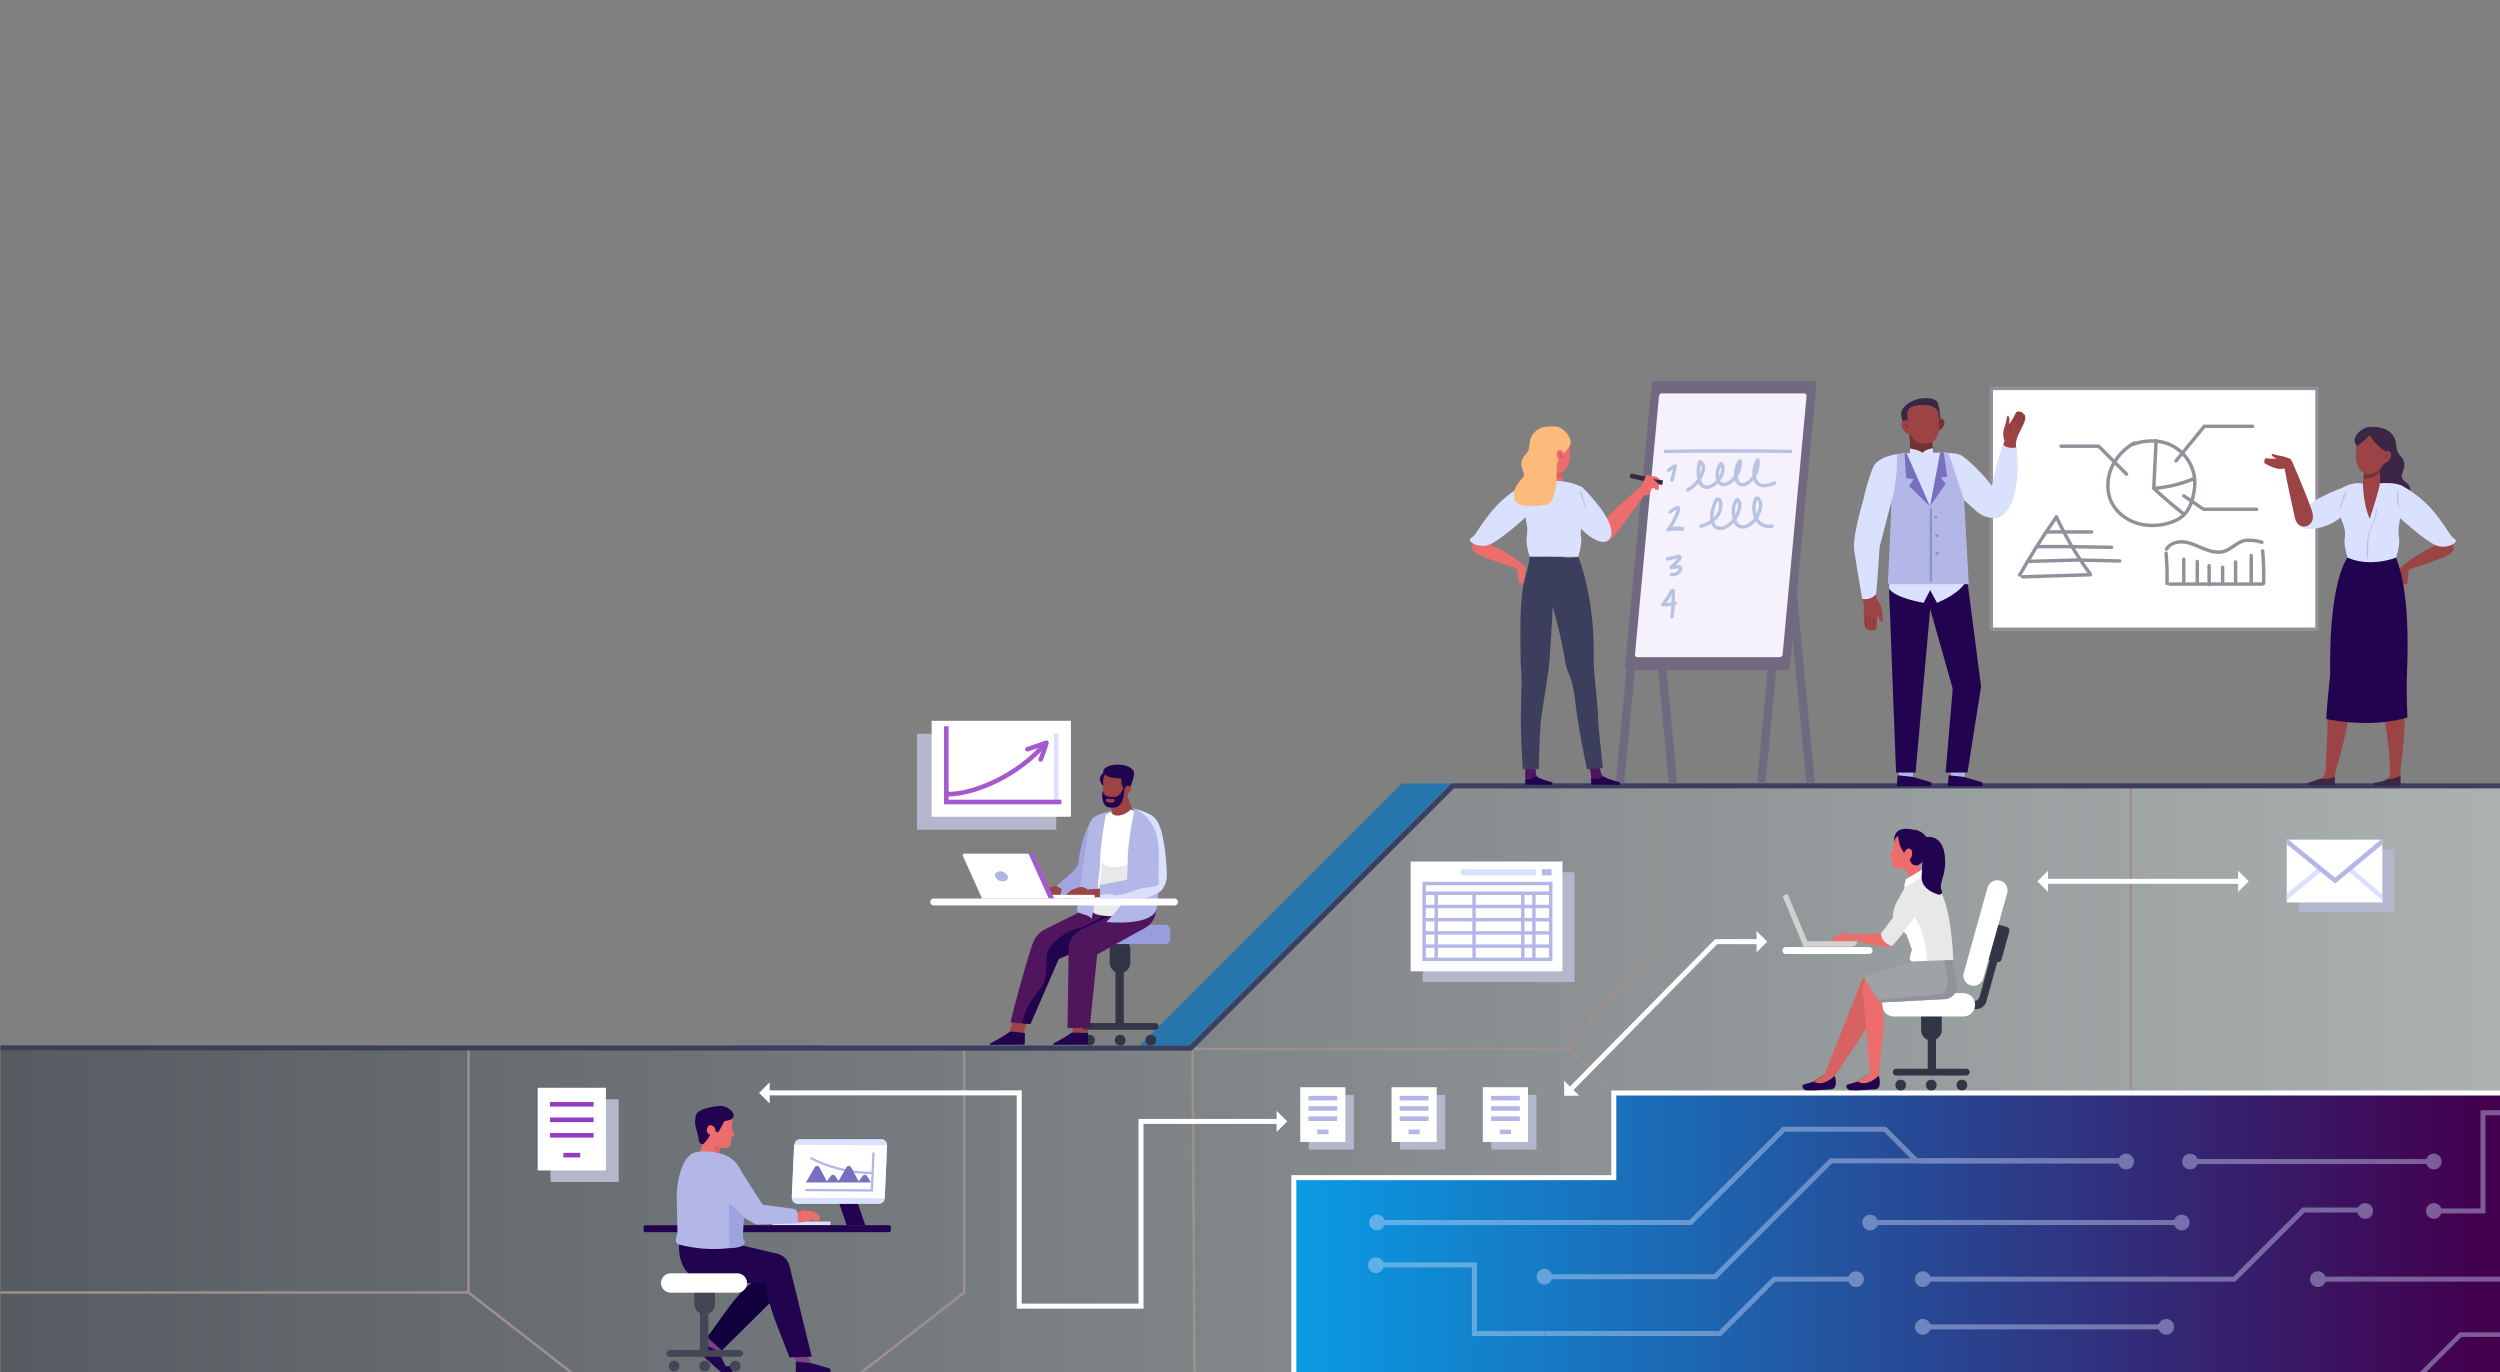 <svg xmlns="http://www.w3.org/2000/svg" xmlns:xlink="http://www.w3.org/1999/xlink" viewBox="0 0 1000 549"><rect x="0" y="0" width="1000" height="549" fill="#808080" stroke="none"/><defs><clipPath id="a"><rect x="0.2" y="-56.27" width="1000" height="611.21" fill="none"/></clipPath><linearGradient id="b" x1="1054.28" y1="473.78" x2="-241.5" y2="473.78" gradientUnits="userSpaceOnUse"><stop offset="0" stop-color="#b0b5b5"/><stop offset="1" stop-color="#42474e"/></linearGradient><linearGradient id="c" x1="432.78" y1="495.44" x2="991.76" y2="495.44" gradientUnits="userSpaceOnUse"><stop offset="0" stop-color="#00b6ff"/><stop offset="1" stop-color="#42004e"/></linearGradient><clipPath id="d"><rect x="914.7" y="335.86" width="38.24" height="25.11" transform="translate(1867.64 696.83) rotate(180)" fill="none"/></clipPath></defs><g style="isolation:isolate"><g clip-path="url(#a)"><polygon points="961.34 314.41 561.14 314.41 456.24 419.31 293.89 419.14 293.89 564.01 961.34 564.01 961.34 314.41" fill="#2776ab" stroke="#2776ab" stroke-miterlimit="10" stroke-width="2"/><polygon points="-97.27 419.1 476.24 419.1 581.14 314.37 1182.68 314.37 1182.68 633.19 -97.15 633.19 -97.27 419.1" fill="url(#b)"/><rect x="220.2" y="439.71" width="27.29" height="33.08" fill="#b3b7cb" style="mix-blend-mode:multiply"/><rect x="215.08" y="435.11" width="27.29" height="33.08" fill="#fff"/><line x1="225.34" y1="462.06" x2="232.1" y2="462.06" fill="none" stroke="#943dc3" stroke-miterlimit="10" stroke-width="1.84"/><line x1="220.01" y1="454.13" x2="237.44" y2="454.13" fill="none" stroke="#943dc3" stroke-miterlimit="10" stroke-width="1.84"/><line x1="220.01" y1="447.92" x2="237.44" y2="447.92" fill="none" stroke="#943dc3" stroke-miterlimit="10" stroke-width="1.84"/><line x1="220.01" y1="441.72" x2="237.44" y2="441.72" fill="none" stroke="#943dc3" stroke-miterlimit="10" stroke-width="1.84"/><g style="mix-blend-mode:multiply"><line x1="852.35" y1="436.04" x2="852.35" y2="315.12" fill="none" stroke="#9d918e" stroke-miterlimit="10"/><polyline points="645.52 436.37 626.51 419.16 662.74 379.6 662.74 314.76" fill="none" stroke="#9d918e" stroke-miterlimit="10"/><line x1="625.95" y1="419.57" x2="476.24" y2="419.57" fill="none" stroke="#9d918e" stroke-miterlimit="10"/><line x1="477.01" y1="420.21" x2="477.84" y2="551.31" fill="none" stroke="#9d918e" stroke-miterlimit="10"/><polyline points="334.95 556.44 385.66 517 385.66 418.43" fill="none" stroke="#9d918e" stroke-miterlimit="10"/><polyline points="238.1 556.44 187.4 517 187.4 418.43" fill="none" stroke="#9d918e" stroke-miterlimit="10"/><line x1="187.4" y1="517" x2="-2.69" y2="517" fill="none" stroke="#9d918e" stroke-miterlimit="10"/></g><polyline points="-97.21 419.1 476.24 419.27 581.14 314.37 1182.68 314.37" fill="none" stroke="#3b3e5d" stroke-miterlimit="10" stroke-width="2"/><polygon points="1182.68 437.21 1182.68 552.96 517.53 553.66 517.53 471.06 645.52 471.06 645.52 437.21 1182.68 437.21" fill="url(#c)"/><polyline points="517.53 553.66 517.53 471.06 645.52 471.06 645.52 437.21 1182.68 437.21" fill="none" stroke="#fff" stroke-miterlimit="10" stroke-width="2"/><g opacity="0.4" style="mix-blend-mode:overlay"><polyline points="1108.83 533.86 984.22 533.86 956.57 561.51 931.89 561.51" fill="none" stroke="#dae1ff" stroke-miterlimit="10" stroke-width="1.84"/></g><g opacity="0.4" style="mix-blend-mode:overlay"><polyline points="617.78 510.67 686.06 510.67 732.39 464.34 850.45 464.34" fill="none" stroke="#dae1ff" stroke-miterlimit="10" stroke-width="2"/><polyline points="850.45 464.34 766.62 464.34 753.97 451.69 713.51 451.69 676.21 488.99 550.55 488.99" fill="none" stroke="#dae1ff" stroke-miterlimit="10" stroke-width="2"/><line x1="748.07" y1="489.01" x2="872.68" y2="489.01" fill="none" stroke="#dae1ff" stroke-miterlimit="10" stroke-width="2"/><polyline points="769.13 511.66 893.74 511.66 921.39 484.01 946.07 484.01" fill="none" stroke="#dae1ff" stroke-miterlimit="10" stroke-width="2"/><polyline points="617.78 533.41 589.76 533.41 589.76 505.97 551.92 505.97" fill="none" stroke="#dae1ff" stroke-miterlimit="10" stroke-width="2"/><polyline points="742.4 511.66 709.72 511.66 687.97 533.41 617.78 533.41" fill="none" stroke="#dae1ff" stroke-miterlimit="10" stroke-width="2"/><line x1="768.05" y1="530.75" x2="865.22" y2="530.75" fill="none" stroke="#dae1ff" stroke-miterlimit="10" stroke-width="2"/><polyline points="973.52 484.38 993.19 484.38 993.19 445.11 1016.71 445.11" fill="none" stroke="#dae1ff" stroke-miterlimit="10" stroke-width="2"/><line x1="876.03" y1="464.62" x2="973.52" y2="464.62" fill="none" stroke="#dae1ff" stroke-miterlimit="10" stroke-width="2"/><circle cx="617.78" cy="510.67" r="3.15" fill="#dae1ff"/><circle cx="550.38" cy="506.07" r="3.15" fill="#dae1ff"/><circle cx="850.45" cy="464.62" r="3.15" fill="#dae1ff"/><circle cx="748.07" cy="489.01" r="3.15" fill="#dae1ff"/><circle cx="872.68" cy="489.01" r="3.15" fill="#dae1ff"/><circle cx="769.13" cy="511.66" r="3.15" fill="#dae1ff"/><circle cx="946.07" cy="484.38" r="3.15" fill="#dae1ff"/><circle cx="742.4" cy="511.66" r="3.15" fill="#dae1ff"/><circle cx="550.81" cy="488.99" r="3.15" fill="#dae1ff"/><circle cx="866.48" cy="530.75" r="3.15" fill="#dae1ff"/><circle cx="769.13" cy="530.75" r="3.15" fill="#dae1ff"/><circle cx="973.52" cy="464.62" r="3.15" fill="#dae1ff"/><circle cx="876.03" cy="464.62" r="3.15" fill="#dae1ff"/><line x1="927.16" y1="511.66" x2="1016.71" y2="511.66" fill="none" stroke="#dae1ff" stroke-miterlimit="10" stroke-width="2"/><circle cx="927.16" cy="511.66" r="3.15" fill="#dae1ff"/><circle cx="973.52" cy="484.38" r="3.15" fill="#dae1ff"/></g><path d="M772.56,416.18h0a4.13,4.13,0,0,0,4.12-4.12v-5.43a4.12,4.12,0,0,0-4.12-4.11h0a4.12,4.12,0,0,0-4.11,4.11v5.43A4.12,4.12,0,0,0,772.56,416.18Z" fill="#313545" fill-rule="evenodd"/><path d="M772.74,428.85h0a1.67,1.67,0,0,0,1.67-1.67V396.56a1.67,1.67,0,0,0-1.67-1.67h0a1.66,1.66,0,0,0-1.66,1.67v30.62A1.66,1.66,0,0,0,772.74,428.85Z" fill="#313545"/><circle cx="772.51" cy="434.03" r="2.14" fill="#313545"/><circle cx="760.27" cy="434.03" r="2.14" fill="#313545"/><circle cx="784.76" cy="434.03" r="2.14" fill="#313545"/><path d="M758.5,430.2h28a1.36,1.36,0,0,0,1.35-1.35h0a1.35,1.35,0,0,0-1.35-1.35h-28a1.34,1.34,0,0,0-1.35,1.35h0A1.35,1.35,0,0,0,758.5,430.2Z" fill="#313545"/><path d="M791.84,398.73l6.5-23.58h3.21l-7,25.39a4.21,4.21,0,0,1-4,3.08h-13.3v-3.2h12.44A2.3,2.3,0,0,0,791.84,398.73Z" fill="#313545"/><path d="M785.36,406.58H757.54a4.67,4.67,0,0,1-4.67-4.66h0a4.67,4.67,0,0,1,4.67-4.67h27.82a4.67,4.67,0,0,1,4.67,4.67h0A4.67,4.67,0,0,1,785.36,406.58Z" fill="#fff"/><path d="M796.71,370.16h4.05a1.51,1.51,0,0,1,1.51,1.51v11.55a1.51,1.51,0,0,1-1.51,1.51h-4.05a0,0,0,0,1,0,0V370.16a0,0,0,0,1,0,0Z" transform="translate(128.64 -198.41) rotate(15.37)" fill="#313545"/><path d="M802.87,357.28l-9.55,34.06a4.05,4.05,0,0,1-5,2.82h0a4.05,4.05,0,0,1-2.82-5L795,355.08a4.07,4.07,0,0,1,5-2.82h0A4.06,4.06,0,0,1,802.87,357.28Z" fill="#fff"/><path d="M733.9,430.32l-4.36.17,15.69-39.71,32.07-2.88-2.29,6c-26.42,1.32-25.62,4.95-25.62,4.95C750.06,408.46,743.74,415.63,733.9,430.32Z" fill="#d66262"/><path d="M751.49,430.57l-3.37-.06-2.62-29.62c-2-16.11,5.54-10,31.18-11.46l0,3.74c-26.16,1.33-24.38,6.62-24.38,6.62C754.77,409.53,752.9,413,751.49,430.57Z" fill="#ed6c6c"/><path d="M777.84,399.65,751.93,401l-6.7-10.32,29.41-9.08c3,0,6.23-1.49,6.23,2.27l1.85,9C782.72,396.6,780.79,399.65,777.84,399.65Z" fill="#a0a3a5"/><path d="M775.5,397.68c4.11-.24,4.43-5.59,2.12-13.58l-.91-2.71c2.19-.25,4.06-.41,4.06,2.44l1.86,9c.9,4.07-1.93,6.81-4.88,6.81L751.84,401l-.62-.95Z" fill="#909397"/><path d="M740.81,373.61l-3.19-.38a2.66,2.66,0,0,0-1.82.44l-3.71,2.5,1.52,1.08,4,.26a4.1,4.1,0,0,0,2.63-.84l1.33-1Z" fill="#ed6c6c"/><path d="M753.12,373.45c-4.87.05-7.46.34-12.35.28L739.62,376c9.81,1.6,13.22,3.56,17.21,2.15C759.82,371.48,758,378,753.12,373.45Z" fill="#ed6c6c"/><path d="M765.33,331.93s-8.83-2.65-7.54,5.68c1.13,7.39,5.39,10.77,5.39,10.77l3.74-15.4Z" fill="#220350"/><polygon points="770.76 353.16 765.82 355.39 761.35 345.7 766.19 343.27 770.76 353.16" fill="#ed6c6c"/><path d="M769.25,339.84c0-4.22-.18-5-3.62-6.36-3.55-1.08-1.41.67-5.33.78-2.31.07-2.73,2.11-2.87,4.76a3.65,3.65,0,0,1-1.6,2.52c-.34.58.59,1.23.84,1.56s-.09,3,.74,3.61c.67.48,4.68,1.11,4.68,1.11,4.54-1.34,4.83-9.84,4.83-9.84C767.43,336.61,769.26,341,769.25,339.84Z" fill="#ed6c6c"/><path d="M766.08,331.93s8,1.29,4.07,10.56a8.35,8.35,0,0,1-2,3,2.39,2.39,0,0,1-2.39.56,2,2,0,0,1-1.3-.91c-1.74-3.93-1.42-3-2.14-9.2l-2.68-1.79,3-2.19Z" fill="#220350"/><path d="M763.64,343s2.9-5.44,1.16-7.42l-5.55-2.36S758.74,339.59,763.64,343Z" fill="#220350"/><path d="M764,351.28l-4.63,8.35a14.1,14.1,0,0,0-2.19,8.76l5.43,5.36,2.2,6.15c-.63,2.25-1.71,4.41.21,4.63l16.31-.56c-1-20-4.29-31.67-12.27-34.63C768,348.92,766.28,350.09,764,351.28Z" fill="#e8e8e8"/><polygon points="762.35 351.69 769.34 347.53 771.07 349.46 761.5 355.09 762.35 351.69" fill="#fff"/><path d="M756.82,378.41c-2.55-.78-4.18-2.32-4.44-5L763.25,359c.79-1.3,2-3,3.46-3.31,1.9-.36,4.08.77,2.94,4.7C768.67,363.76,761.23,373.68,756.82,378.41Z" fill="#e8e8e8"/><path d="M729.54,430l-3.87,2.46c-.78.6-4.55,1.22-4.68,1.64h0a1.75,1.75,0,0,0,1.9,2l2.11.07,7.75-.45s2.61-.41,1.15-5.4Z" fill="#220350" fill-rule="evenodd"/><path d="M747.13,430l-3.87,2.46c-.78.6-4.55,1.22-4.68,1.64h0a1.75,1.75,0,0,0,1.9,2l2.11.07,7.75-.45s2.61-.41,1.14-5.4Z" fill="#220350" fill-rule="evenodd"/><path d="M714.36,381.61h33.27a1.4,1.4,0,0,0,1.4-1.4h0a1.4,1.4,0,0,0-1.4-1.39H714.36a1.39,1.39,0,0,0-1.39,1.39h0A1.4,1.4,0,0,0,714.36,381.61Z" fill="#fff" fill-rule="evenodd"/><path d="M761.57,341.62c-.27,1.32.24,2.47,1.14,2.58s1.85-.87,2.11-2.19-.25-2.48-1.15-2.59S761.83,340.3,761.57,341.62Z" fill="#ed6c6c"/><path d="M768.94,335.1s7.78-2.74,8.94,7c1,8-2.67,11-1.17,14.24a1.09,1.09,0,0,1-1.34,1.48c-3-.92-7-3-6.72-7.37.46-6.93.33-11.75-.08-11.89S768.94,335.1,768.94,335.1Z" fill="#220350"/><path d="M765.85,367c4.81,6.41,4.91,17.31,4.91,17.31l-5.72.2c-1.92-.22-.84-2.38-.21-4.63l-.93-2.6-1.27-3.55-1.13-1.12Z" fill="#fff"/><path d="M740.6,378.67H721.73v-2.2H742.8A2.2,2.2,0,0,1,740.6,378.67Z" fill="#d1d1d1"/><rect x="707.13" y="367.15" width="22.38" height="2.2" rx="0.5" transform="translate(783.21 -436.35) rotate(67.47)" fill="#d1d1d1"/><path d="M751.48,430.32s-4.64,4.64-8.43,2.3l5.34-3.45Z" fill="#ed6c6c" fill-rule="evenodd"/><path d="M733.93,430.32s-4.65,4.64-8.44,2.3l5.34-3.45Z" fill="#d66262" fill-rule="evenodd"/><polygon points="346.12 490.09 338.68 490.09 333.59 475.16 341.02 475.16 346.12 490.09" fill="#220350" fill-rule="evenodd"/><polygon points="281.49 538.22 287.08 540.89 290.88 536.55 285.29 533.88 281.49 538.22" fill="#7e4183" fill-rule="evenodd"/><path d="M290.26,546.46H293V549H288.6l-9.4-8.35,2.33-3,5.83,2.92Z" fill="#220350" fill-rule="evenodd"/><path d="M312.19,517l-23.45,23.18-5.93-5.33c5.11-6.22,13.19-20.39,20.63-23.23Z" fill="#11003d" fill-rule="evenodd"/><path d="M271.69,496.61s-1.79,14,9.91,15.6,34.49,1,34.49,1,2-10-5.24-11.74c-9.09-2.17-13.82-3.25-13.82-3.25Z" fill="#220350" fill-rule="evenodd"/><path d="M279.45,462.35l2.82-8.84,6.21,2.34-1.19,8.43c-1.85-2.1-4.67-2.36-7.84-1.93Z" fill="#ed6c6c" fill-rule="evenodd"/><path d="M284.91,456.29a9,9,0,0,0,2.76,5.35l.25-1.77.36-2.59A5.48,5.48,0,0,1,284.91,456.29Z" fill="#d66262" fill-rule="evenodd"/><path d="M281,449.13c.84-4.14,1.14-4.85,4.78-5.55,3.69-.37,1.25.93,5.08,1.8,2.25.5,2.27,2.59,1.89,5.21a3.68,3.68,0,0,0,1.1,2.79c.22.63-.83,1.09-1.13,1.36s-.08,3.41-1,3.93c-2.39,1.43-6.3-.23-6.3-.23-4.21-2.19-1.82-10.7-1.82-10.7C283.42,446.31,280.79,450.23,281,449.13Z" fill="#ed6c6c"/><path d="M285.73,451s-2.16,4.4-4.07,6.29c-1,1-2.15-.21-2.24-1.67-.16-2.9-2.23-5.49-1-9.64.62-2.14,5.56-3.27,9.31-3.59,4.35-.37,9.28,5.4,2.08,6l-2.23,4.08a.77.77,0,0,1-1.41-.15Z" fill="#220350" fill-rule="evenodd"/><path d="M283.83,450.09a2.14,2.14,0,0,1,1.22,4,2.14,2.14,0,0,1-1.22-4Z" fill="#ed6c6c" fill-rule="evenodd"/><rect x="308.94" y="488.61" width="23.25" height="1.48" transform="translate(641.14 978.7) rotate(-180)" fill="#dae1ff"/><rect x="257.43" y="490.09" width="98.9" height="2.79" rx="0.66" fill="#220350"/><path d="M297.82,476.85,297,498.21s-11,3.46-25.8-.51c-1-.74-1.17-2.07-.22-4.16l-.26-14.15a34,34,0,0,1,1.18-9.69c1.08-3.93,3.05-8.22,6.55-8.84s5.58-.35,9.64.55a11.81,11.81,0,0,1,9.12,10.09Z" fill="#b3b7e7" fill-rule="evenodd"/><path d="M318.84,485.47s2-1.86,3.5-1.34c.73.24,1.85.09,3,.49a9.51,9.51,0,0,1,2.66,1.95,1.88,1.88,0,0,1-1.11,2.05c-.48.18-2.18-.92-2.18-.92a11.75,11.75,0,0,1-5.57,1.3l-3.53-.16-1.63-2Z" fill="#ed6c6c" fill-rule="evenodd"/><path d="M295.51,467l9.56,14.92,12.12,1.58a2.18,2.18,0,0,1,1.9,2.16v3.68l-16.58.51-10.85-6.22Z" fill="#b3b7e7" fill-rule="evenodd"/><polygon points="319.13 546.29 324.77 546.43 318.71 531.28 313.53 532.79 319.13 546.29" fill="#7e4183" fill-rule="evenodd"/><polygon points="324.6 545.27 318.32 544.64 318.32 549 332.19 549 332.19 547.49 324.6 545.27" fill="#220350" fill-rule="evenodd"/><path d="M316.14,507.83l8.56,34.82-8.89.29c-4.19-11.1-8.68-20.41-9.53-29.6Z" fill="#220350" fill-rule="evenodd"/><path d="M281.84,525.75h0a4.12,4.12,0,0,1-4.11-4.11V516.2a4.12,4.12,0,0,1,4.11-4.11h0A4.12,4.12,0,0,1,286,516.2v5.44A4.12,4.12,0,0,1,281.84,525.75Z" fill="#434655" fill-rule="evenodd"/><path d="M283.32,510.44v30.62a1.66,1.66,0,0,1-1.66,1.67h0a1.67,1.67,0,0,1-1.67-1.67V510.44Z" fill="#434655"/><circle cx="281.89" cy="546.43" r="2.14" fill="#434655"/><circle cx="294.14" cy="546.43" r="2.14" fill="#434655"/><circle cx="269.64" cy="546.43" r="2.14" fill="#434655"/><path d="M295.91,542.73h-28a1.35,1.35,0,0,1-1.34-1.35h0a1.34,1.34,0,0,1,1.34-1.35h28a1.34,1.34,0,0,1,1.34,1.35h0A1.35,1.35,0,0,1,295.91,542.73Z" fill="#434655"/><path d="M294.94,517.06H268.27a3.86,3.86,0,0,1-3.87-3.86h0a3.86,3.86,0,0,1,3.87-3.86h26.67a3.86,3.86,0,0,1,3.86,3.86h0A3.86,3.86,0,0,1,294.94,517.06Z" fill="#fff" fill-rule="evenodd"/><path d="M297.46,486.53l-5.8-5.41v18.12s3.42.11,5.37-1c1-.76,1.29-1.6.11-3Z" fill="#9da2e0" fill-rule="evenodd"/><path d="M351.48,481.58H319.09a2.38,2.38,0,0,1-2.38-2.49l1-21.17a2.37,2.37,0,0,1,2.37-2.27h32.39a2.38,2.38,0,0,1,2.38,2.48l-.95,21.17A2.38,2.38,0,0,1,351.48,481.58Z" fill="#dae1ff" fill-rule="evenodd"/><polygon points="317.66 457.92 316.71 479.09 353.86 479.3 354.8 458.13 317.66 457.92" fill="#fff" fill-rule="evenodd"/><polyline points="322.1 476.02 348.74 476.17 349.41 460.99" fill="none" stroke="#b3b7e7" stroke-miterlimit="10" stroke-width="0.92" fill-rule="evenodd"/><path d="M349.08,469.17a53.51,53.51,0,0,1-24.88-6" fill="none" stroke="#b3b7e7" stroke-miterlimit="10" stroke-width="0.92" fill-rule="evenodd"/><path d="M335.06,473l3.53-6.1a1.07,1.07,0,0,1,1.86,0l3,5.63,1.61-2.18a1.06,1.06,0,0,1,1.75.07l1.62,2.56Z" fill="#796fbf" fill-rule="evenodd"/><path d="M322.35,473l3.53-6.1a1.07,1.07,0,0,1,1.86,0l3,5.63,1.62-2.18a1.06,1.06,0,0,1,1.75.07l1.62,2.56Z" fill="#796fbf" fill-rule="evenodd"/><rect x="569.1" y="348.9" width="60.74" height="43.92" transform="translate(1198.93 741.72) rotate(180)" fill="#b3b7cb" style="mix-blend-mode:multiply"/><rect x="564.26" y="344.6" width="60.74" height="43.92" transform="translate(1189.25 733.13) rotate(180)" fill="#fff"/><rect x="569.66" y="353.41" width="50.64" height="30.33" fill="none" stroke="#b3b7e7" stroke-miterlimit="10" stroke-width="1.38"/><line x1="569.66" y1="357.3" x2="620.31" y2="357.3" fill="none" stroke="#b3b7e7" stroke-miterlimit="10" stroke-width="1.38"/><line x1="569.66" y1="362.59" x2="620.31" y2="362.59" fill="none" stroke="#b3b7e7" stroke-miterlimit="10" stroke-width="1.38"/><line x1="569.66" y1="367.87" x2="620.31" y2="367.87" fill="none" stroke="#b3b7e7" stroke-miterlimit="10" stroke-width="1.38"/><line x1="569.66" y1="373.16" x2="620.31" y2="373.16" fill="none" stroke="#b3b7e7" stroke-miterlimit="10" stroke-width="1.38"/><line x1="569.66" y1="378.45" x2="620.31" y2="378.45" fill="none" stroke="#b3b7e7" stroke-miterlimit="10" stroke-width="1.38"/><line x1="613.56" y1="357.3" x2="613.56" y2="383.74" fill="none" stroke="#b3b7e7" stroke-miterlimit="10" stroke-width="1.38"/><line x1="609.12" y1="357.3" x2="609.12" y2="383.74" fill="none" stroke="#b3b7e7" stroke-miterlimit="10" stroke-width="1.38"/><line x1="589.62" y1="357.3" x2="589.62" y2="383.74" fill="none" stroke="#b3b7e7" stroke-miterlimit="10" stroke-width="1.38"/><line x1="574.49" y1="357.3" x2="574.49" y2="383.74" fill="none" stroke="#b3b7e7" stroke-miterlimit="10" stroke-width="1.38"/><rect x="616.79" y="347.69" width="3.84" height="2.45" transform="translate(1237.42 697.83) rotate(180)" fill="#b3b7e7"/><rect x="584.32" y="347.69" width="30.06" height="2.45" transform="translate(1198.71 697.83) rotate(180)" fill="#dae1ff"/><rect x="596.52" y="437.94" width="18.06" height="21.89" fill="#b3b7cb" style="mix-blend-mode:multiply"/><rect x="593.13" y="434.89" width="18.06" height="21.89" fill="#fff"/><line x1="599.93" y1="452.74" x2="604.4" y2="452.74" fill="none" stroke="#b3b7e7" stroke-miterlimit="10" stroke-width="1.84"/><line x1="596.39" y1="447.48" x2="607.93" y2="447.48" fill="none" stroke="#b3b7e7" stroke-miterlimit="10" stroke-width="1.84"/><line x1="596.39" y1="443.38" x2="607.93" y2="443.38" fill="none" stroke="#b3b7e7" stroke-miterlimit="10" stroke-width="1.84"/><line x1="596.39" y1="439.27" x2="607.93" y2="439.27" fill="none" stroke="#b3b7e7" stroke-miterlimit="10" stroke-width="1.84"/><rect x="560.01" y="437.94" width="18.06" height="21.89" fill="#b3b7cb" style="mix-blend-mode:multiply"/><rect x="556.62" y="434.89" width="18.06" height="21.89" fill="#fff"/><line x1="563.41" y1="452.74" x2="567.88" y2="452.74" fill="none" stroke="#b3b7e7" stroke-miterlimit="10" stroke-width="1.84"/><line x1="559.88" y1="447.48" x2="571.42" y2="447.48" fill="none" stroke="#b3b7e7" stroke-miterlimit="10" stroke-width="1.84"/><line x1="559.88" y1="443.38" x2="571.42" y2="443.38" fill="none" stroke="#b3b7e7" stroke-miterlimit="10" stroke-width="1.84"/><line x1="559.88" y1="439.27" x2="571.42" y2="439.27" fill="none" stroke="#b3b7e7" stroke-miterlimit="10" stroke-width="1.84"/><rect x="523.49" y="437.94" width="18.06" height="21.89" fill="#b3b7cb" style="mix-blend-mode:multiply"/><rect x="520.1" y="434.89" width="18.06" height="21.89" fill="#fff"/><line x1="526.9" y1="452.74" x2="531.37" y2="452.74" fill="none" stroke="#b3b7e7" stroke-miterlimit="10" stroke-width="1.84"/><line x1="523.36" y1="447.48" x2="534.9" y2="447.48" fill="none" stroke="#b3b7e7" stroke-miterlimit="10" stroke-width="1.84"/><line x1="523.36" y1="443.38" x2="534.9" y2="443.38" fill="none" stroke="#b3b7e7" stroke-miterlimit="10" stroke-width="1.84"/><line x1="523.36" y1="439.27" x2="534.9" y2="439.27" fill="none" stroke="#b3b7e7" stroke-miterlimit="10" stroke-width="1.84"/><rect x="919.59" y="339.7" width="38.24" height="25.11" transform="translate(1877.42 704.5) rotate(180)" fill="#b3b7cb" style="mix-blend-mode:multiply"/><rect x="914.7" y="335.86" width="38.24" height="25.11" transform="translate(1867.64 696.83) rotate(180)" fill="#fff"/><g clip-path="url(#d)"><polyline points="939.65 347.58 958.89 364.15 908.14 364.15 928.25 347.6" fill="none" stroke="#dae1ff" stroke-miterlimit="10" stroke-width="1.84"/><polygon points="934.04 352.25 956.42 333.65 911.22 333.65 934.04 352.25" fill="none" stroke="#b3b7e7" stroke-miterlimit="10" stroke-width="1.84"/></g><polyline points="628.27 435.71 686.46 376.66 703.2 376.66" fill="none" stroke="#fff" stroke-miterlimit="10" stroke-width="2"/><polygon points="625.64 432.32 631.7 438.29 625.69 438.33 625.64 432.32" fill="#fff"/><polygon points="702.63 372.41 702.63 380.91 706.88 376.66 702.63 372.41" fill="#fff"/><polyline points="307.3 437.15 407.69 437.15 407.69 522.45 456.41 522.45 456.41 448.57 511.21 448.57" fill="none" stroke="#fff" stroke-miterlimit="10" stroke-width="2"/><polygon points="307.87 432.9 307.87 441.4 303.62 437.15 307.87 432.9" fill="#fff"/><polygon points="510.64 444.32 510.64 452.82 514.9 448.57 510.64 444.32" fill="#fff"/><line x1="818.64" y1="352.53" x2="895.8" y2="352.53" fill="none" stroke="#fff" stroke-miterlimit="10" stroke-width="2"/><polygon points="819.21 348.28 819.21 356.78 814.96 352.53 819.21 348.28" fill="#fff"/><polygon points="895.23 348.28 895.23 356.78 899.48 352.53 895.23 348.28" fill="#fff"/><rect x="796.5" y="155.37" width="130.31" height="96.33" fill="#fff" stroke="#958f9b" stroke-linecap="round" stroke-linejoin="round" stroke-width="1.38"/><path d="M847.87,224.39,831.26,224l-20.19.56" fill="none" stroke="#958f9b" stroke-linecap="round" stroke-linejoin="round" stroke-width="1.38"/><path d="M844.65,218.93l-17-.28H815.15" fill="none" stroke="#958f9b" stroke-linecap="round" stroke-linejoin="round" stroke-width="1.38"/><path d="M836.66,212.78H818.79" fill="none" stroke="#958f9b" stroke-linecap="round" stroke-linejoin="round" stroke-width="1.38"/><path d="M866.62,219.61c1.41-2.36,4.54-3.17,7.26-2.79s5.21,1.7,7.76,2.73,5.4,1.78,8,1,4.73-3.17,7.4-4.13c1.79-.64,6-.2,7.73.5" fill="none" stroke="#958f9b" stroke-linecap="round" stroke-linejoin="round" stroke-width="1.38"/><polyline points="873.51 198.34 881.39 203.69 902.64 203.69" fill="none" stroke="#958f9b" stroke-linecap="round" stroke-linejoin="round" stroke-width="1.38"/><polyline points="870.39 184.35 881.72 170.52 901.03 170.52" fill="none" stroke="#958f9b" stroke-linecap="round" stroke-linejoin="round" stroke-width="1.38"/><polyline points="850.63 189.66 839.44 178.47 824.41 178.47" fill="none" stroke="#958f9b" stroke-linecap="round" stroke-linejoin="round" stroke-width="1.38"/><path d="M807.87,230q6.6-11.61,14.26-22.59" fill="none" stroke="#958f9b" stroke-linecap="round" stroke-linejoin="round" stroke-width="1.38"/><path d="M822.55,206.71a130.92,130.92,0,0,0,13.57,22.92" fill="none" stroke="#958f9b" stroke-linecap="round" stroke-linejoin="round" stroke-width="1.38"/><path d="M809,230.72l27.17-.82" fill="none" stroke="#958f9b" stroke-linecap="round" stroke-linejoin="round" stroke-width="1.38"/><path d="M853.72,177.18a21.81,21.81,0,0,0-8.59,8.85,17.63,17.63,0,0,0-1.31,12.85c1.87,6,7.35,9.75,12.87,10.87a22.16,22.16,0,0,0,12.54-1.14,12.26,12.26,0,0,0,4.8-3.13,15.4,15.4,0,0,0,3-6.22,22.41,22.41,0,0,0,.84-7.56,17,17,0,0,0-9.34-13.59c-4.88-2.36-10.53-2.13-15.6-.31" fill="none" stroke="#958f9b" stroke-linecap="round" stroke-linejoin="round" stroke-width="1.38"/><path d="M862.45,176.26l-.94,18.9" fill="none" stroke="#958f9b" stroke-linecap="round" stroke-linejoin="round" stroke-width="1.38"/><path d="M861.54,195.36a52.35,52.35,0,0,0,15.5-3.69" fill="none" stroke="#958f9b" stroke-linecap="round" stroke-linejoin="round" stroke-width="1.38"/><path d="M861.85,195.68q5.55,5.13,11.45,9.76" fill="none" stroke="#958f9b" stroke-linecap="round" stroke-linejoin="round" stroke-width="1.38"/><path d="M866.45,221.27c.36,7.19.48,4.94.35,12.13" fill="none" stroke="#958f9b" stroke-linecap="round" stroke-linejoin="round" stroke-width="1.38"/><path d="M905.07,220.37a113.41,113.41,0,0,1,.36,13" fill="none" stroke="#958f9b" stroke-linecap="round" stroke-linejoin="round" stroke-width="1.38"/><path d="M867.9,233.62h37" fill="none" stroke="#958f9b" stroke-linecap="round" stroke-linejoin="round" stroke-width="1.38"/><path d="M873.51,223.69v9.07" fill="none" stroke="#958f9b" stroke-linecap="round" stroke-linejoin="round" stroke-width="1.38"/><path d="M878.91,224.56v9.06" fill="none" stroke="#958f9b" stroke-linecap="round" stroke-linejoin="round" stroke-width="1.38"/><path d="M883.65,226.28v7.55" fill="none" stroke="#958f9b" stroke-linecap="round" stroke-linejoin="round" stroke-width="1.38"/><path d="M889.05,226.93v6.69" fill="none" stroke="#958f9b" stroke-linecap="round" stroke-linejoin="round" stroke-width="1.38"/><path d="M894.23,224.77v8.63" fill="none" stroke="#958f9b" stroke-linecap="round" stroke-linejoin="round" stroke-width="1.38"/><path d="M900.49,222.18V233.4" fill="none" stroke="#958f9b" stroke-linecap="round" stroke-linejoin="round" stroke-width="1.38"/><path d="M801.35,205.48a4.33,4.33,0,0,1-4.76,1.2c-2.35-.85-6.37-3.05-12.66-8.59-.19-.17-.39-.33-.58-.51,0,0-4.06-8,.31-14.41a.64.64,0,0,1,.93-.15c.38.31,1,.81,1.84,1.58,2,1.78,5.37,5,10.51,10.62,0,0,2.95-12.05,4.4-17.3.16-.62.31-1.15.44-1.54l4.58,1.06s0,.58.09,1.58C806.68,184,806.9,199.14,801.35,205.48Z" fill="#9c4345"/><path d="M801.78,176.38s2.7,2.37,4.58,1.06a11.28,11.28,0,0,1,1-3.56c.85-1.76,2.86-5.32,2.78-6.75a2.76,2.76,0,0,0-.21-.76,2.48,2.48,0,0,0-.31-.57,2.4,2.4,0,0,0-.67-.68,4,4,0,0,0-.41-.23,3.34,3.34,0,0,0-.79-.23,3.79,3.79,0,0,0-.49,0h-.18a.87.87,0,0,0-.79.51,23.11,23.11,0,0,1-2.7,4.52s.49-2.66-.16-3.19l-.58-.08a24.62,24.62,0,0,1-1.15,4.71A8,8,0,0,0,801.78,176.38Z" fill="#9c4345"/><path d="M804.9,169.33s0,.06,0,0a11.79,11.79,0,0,0,2.84-4.7,3.79,3.79,0,0,0-.49,0A17.23,17.23,0,0,1,804.9,169.33Z" fill="#753233"/><path d="M806,170s0,.05,0,0a11.7,11.7,0,0,0,2.9-4.92,4,4,0,0,0-.41-.23A18.25,18.25,0,0,1,806,170Z" fill="#753233"/><path d="M807.17,170.74s0,0,.05,0a12,12,0,0,0,2.74-4.41,2.48,2.48,0,0,0-.31-.57A17.76,17.76,0,0,1,807.17,170.74Z" fill="#753233"/><path d="M803.74,170.05c.74.51.76,2.08.49,2.84,0,.1-.21.11-.21,0a8.11,8.11,0,0,0,0-1.48,6.78,6.78,0,0,1-.3-1.3S803.71,170,803.74,170.05Z" fill="#753233"/><path d="M776.06,169.08s.18-8-1.89-9.05c-4.92-2.54-14.87,1.25-13.61,6.64s1.71,3.87,1.71,3.87S775.66,169.78,776.06,169.08Z" fill="#3b2645"/><path d="M774.93,168a1.53,1.53,0,0,1,2.47,0c1.24,1.48-.86,4.32-2.47,4.44A36.11,36.11,0,0,1,774.93,168Z" fill="#753233"/><path d="M782.58,214.33s-12.29,3.07-23.46,0c0,0-2-10.85-2.46-14-.95-5.93-3.91-13.23-4.71-15.13a.6.6,0,0,1,.24-.75,24.13,24.13,0,0,1,8.52-2.88,24.61,24.61,0,0,1,3.32-.28s0-.77,0-1.88c0-.75-.06-1.65-.11-2.56a31,31,0,0,0-.39-3.71,11.52,11.52,0,0,0,9.27,2.26l.36,4v.08l.15,1.63s2,0,4.32.18,5.23.6,6.54,1.44C789.32,186,782.58,214.33,782.58,214.33Z" fill="#753233"/><path d="M774.65,163.74c.82.86.89,2.77,1,4.88.21,6.41-1.71,8.41-5,8.76s-6.7-.91-7.4-6.84c-.35-3-.73-5.72.35-7C765.19,161.63,772.14,161.13,774.65,163.74Z" fill="#9c4345"/><path d="M763.68,169.68s-1-2.65-2.58-1.25.61,5.41,3,5.12C764.12,173.55,764.45,170.59,763.68,169.68Z" fill="#9c4345"/><path d="M745.44,240s.14,1.57.1,3.53-.15,6.26.53,7.52a2.53,2.53,0,0,0,.53.45.78.78,0,0,0,.15.1,3.47,3.47,0,0,0,1.27.49l.12,0a3.91,3.91,0,0,0,1.27,0l.11,0a4.82,4.82,0,0,0,1.14-.39s0-4.38.55-5.76c0,0,.67,2.62,1.49,2.82l.56-.17s-.41-2.9-.47-4.2a8.12,8.12,0,0,0-2.74-5.32S746.6,238,745.44,240Z" fill="#9c4345"/><path d="M757,195.94c-.4,1.29-.93,3-1.5,4.89-1.85,6.14-4.19,14.31-4.59,16.82s-.38,15-.34,19.95c0,1.29,0,2.09,0,2.09-1.49,2.89-5,1.95-5,1.95s-.22-1-.54-2.71c-.92-4.82-2.66-15-2.34-21.37.16-3.19,2.69-14.62,5.07-23,1.23-4.34,2.42-7.84,3.21-8.92a4.36,4.36,0,0,1,3.15-1.82C758.56,183.51,758.49,191.18,757,195.94Z" fill="#9c4345"/><path d="M761.84,169.64a2.18,2.18,0,0,1,1,.63,2.67,2.67,0,0,1,.71.89c0,.11-.11.18-.18.11a8.39,8.39,0,0,1-.56-.63,1.29,1.29,0,0,1-.47.37c-.14.05-.25-.13-.19-.25a1.13,1.13,0,0,1,.39-.36,6.68,6.68,0,0,1-.77-.57A.11.11,0,0,1,761.84,169.64Z" fill="#753233"/><path d="M749.41,252.07l.11,0a44.34,44.34,0,0,1,.14-5.87s-.06,0-.07,0A14.23,14.23,0,0,0,749.41,252.07Z" fill="#753233"/><path d="M748,252.08l.12,0a44.34,44.34,0,0,1,.14-5.87s-.06,0-.07,0A14,14,0,0,0,748,252.08Z" fill="#753233"/><path d="M746.6,251.49a.78.78,0,0,0,.15.1,49.11,49.11,0,0,1,.15-5.55s0-.06-.06,0A13.45,13.45,0,0,0,746.6,251.49Z" fill="#753233"/><polygon points="759.5 311.76 765.15 311.9 765.27 301.21 759.87 301.05 759.5 311.76" fill="#b3b7e7" fill-rule="evenodd"/><polygon points="764.97 310.74 759.06 310.11 758.69 314.47 772.57 314.47 772.57 312.96 764.97 310.74" fill="#220350" fill-rule="evenodd"/><polygon points="779.9 311.76 785.55 311.9 787.5 300.65 782.1 300.5 779.9 311.76" fill="#b3b7e7" fill-rule="evenodd"/><polygon points="785.38 310.74 779.47 310.11 779.09 314.47 792.97 314.47 792.97 312.96 785.38 310.74" fill="#220350" fill-rule="evenodd"/><path d="M766.23,309l5.85-65.39,8.84,31.28a4.16,4.16,0,0,1,.13,1.17L778.25,309H787l5.36-34a4.52,4.52,0,0,0,0-.9l-6.33-48.84s-11.37,1.12-30.42,10.2L758.42,309Z" fill="#220350"/><path d="M806.45,179c-3.85.63-5.11-1.1-5.11-1.1-2.1,4.09-4.58,16.5-4.58,16.5l-2.67-3.4s-7.46-8.19-10.29-9.17-10.52-.78-10.52-.78l-.15-1.63v-.08c-3.1.33-4.13,1.84-4.13,1.84-.89-1-4.13-1.64-5-1.79,0,1.11,0,1.88,0,1.88-.64,0-12.4-.12-14.86,5.9a80.06,80.06,0,0,0-3.73,12.47s-4.38,14.7-3.76,19.92,3.25,19.95,3.25,19.95a5.58,5.58,0,0,0,5.61-1.93l1.36-18.85,4.76-18.41c0,.2.46,20.92-1,35.11,0,.1.06.19.18.28.65.87,3.4,3.56,13.65,5.41l2.6-5.07,2.74,5.07s8.83-3.37,11.55-8.53a1.34,1.34,0,0,0,.45-1.07c-2-24.58-1.2-31.52-1.2-31.52l4.08,3.66a15.71,15.71,0,0,0,1.34,1.19l.14.12,0,0c4.06,3.09,7.55,1.94,7.55,1.94s5.11-.17,7.23-10A47.27,47.27,0,0,0,806.45,179Z" fill="#dae1ff"/><path d="M755.14,233.69l1.52-33.36a65.5,65.5,0,0,0,2.14-18.66l2.94-.24.9-.08L772,202.56l4.09-21.5a6.3,6.3,0,0,1,2-.12,7.6,7.6,0,0,1,1.3.21L785.65,200l1.87,33.67Z" fill="#b3b7e7"/><path d="M762.64,181.35,772,202.56l-8.39-8.14,1.85-2.76-3-.38s-.54-7.77-.64-9.85Z" fill="#796fbf"/><path d="M776.28,191l2,2.42L772,202.56l4.09-21.5a3.32,3.32,0,0,1,1.38-.17l1.42,9.85Z" fill="#796fbf"/><line x1="772.35" y1="203.31" x2="772.35" y2="232.56" fill="none" stroke="#8695c2" stroke-miterlimit="10" stroke-width="0.92"/><path d="M774.31,206.23a.64.64,0,0,0,0,1.27A.64.64,0,0,0,774.31,206.23Z" fill="#8695c2"/><path d="M774.68,213.6a.6.6,0,0,0,0,1.2A.6.6,0,0,0,774.68,213.6Z" fill="#8695c2"/><path d="M774.77,220.72a.72.72,0,0,0,0,1.43A.72.72,0,0,0,774.77,220.72Z" fill="#8695c2"/><path d="M937.77,194.83s-17.3,5.85-18.61,12.55c-1.51,7.7,15.89,3.68,18.86-2.77C940.61,199,941.62,194.59,937.77,194.83Z" fill="#dae1ff"/><path d="M916.5,187.36a35.88,35.88,0,0,0-4,.19c-2.29.24-5.82-1.7-6.74-2.35a3.72,3.72,0,0,1,0-1l0-.09a4.69,4.69,0,0,1,.42-.84,21.06,21.06,0,0,0,4.51.13s-2-.77-2.05-1.43l.19-.41s2.2.59,3.21.76a16.43,16.43,0,0,1,4.21,1.31S918.14,186.66,916.5,187.36Z" fill="#9c4345"/><path d="M918,207.28c1.25,5.71,9,3.69,6.78-2.91-2.82-8.23-8.13-20.14-8.13-20.14l-2.69,2.91C913.44,186.06,914.77,192.71,918,207.28Z" fill="#9c4345"/><path d="M953.42,205.32c-1.38-1-1.55-5.16-2.6-6.53a23.59,23.59,0,0,1-2.36-3c-1.2-2.17-.94-4.79-.81-7.26.15-2.77,0-5.84-2-7.83-1.08-1.11-2.08-1.55-3.11-2.7-2.46-2.75,2-7.05,5.29-7.22a14.11,14.11,0,0,1,6,.82,7.19,7.19,0,0,1,4.19,4.14c.56,1.67.32,3.57,1.13,5.14.5,1,1.35,1.71,1.9,2.64a5,5,0,0,1,.54,3.79,19.68,19.68,0,0,0-.89,2.86c-.22,2.05,2.3,2.63,3.08,4.31a18.54,18.54,0,0,1,.65,5.8c-.23,1.9-1,2.71-3.1,2.51a7.18,7.18,0,0,0-3.26,0,5.68,5.68,0,0,0-1.84,1.44,4.3,4.3,0,0,1-1.91,1.31A1.08,1.08,0,0,1,953.42,205.32Z" fill="#3b2645"/><path d="M961,194.65s13.78,10,20.29,23.53a2.51,2.51,0,0,1-.3,2.41c-1.48,1.88-4.33,2.8-17.08,7.1-.8.27-.63,2.91-.86,5.12a1.14,1.14,0,0,1-2.26,0l-.79-5.6s7.52-6.46,14.5-9.07c0,0-8.8-7.23-16.24-12.65C954.6,202.88,957,192.77,961,194.65Z" fill="#9c4345"/><path d="M960.23,311.64c0-.5,0-1-.05-1.39a29.19,29.19,0,0,1,.11-3.7,159.21,159.21,0,0,0,1.59-25.92c-.48-12.48.13-10.59.2-16.27.14-12.3.41-25.46-1.8-32.73-2.51-8.27-2-13.16-2-13.16s-3.2,4.86-12.19,4.72c0,0-.45,13.6,2.86,15.13,0,0,1.13,20.29,1.51,25.58s2.68,18.39,3.35,23.3,2.93,19.06,2.08,23.15c-.08.38-.62.88-1.28,1.42a11.2,11.2,0,0,1-1.18.85" fill="#9c4345"/><path d="M949.91,314.35c-1.36-.56-.06-1.2-.06-1.2,1.54-.36,3.69-.52,4.74-1.38a12.87,12.87,0,0,0,5.59-1.52c0,.66,0,3.16.1,4Z" fill="#3b2645"/><path d="M946.43,221.27s0,.2.08.6A1.38,1.38,0,0,0,946.43,221.27Z" fill="#9c4345"/><path d="M950.27,233.47A59.1,59.1,0,0,1,946.51,222c-.07.84-1.1,2.18-7.49,1.16,0,0-6.68,15.72-6.16,40.52.11,5.3-1.66,18.46-1.75,23.42s-.78,19.64-.71,19.67a9.56,9.56,0,0,1-.81,3.52,4.74,4.74,0,0,1-1.48,1.22c-1.18.7-2.3,1.32-1,2.07s6.5.17,6.56-.59.15-1.54.24-2.18a28.3,28.3,0,0,1,.68-3.65,156.59,156.59,0,0,0,5.57-25.41c1.46-12.41,3.24-11.11,4.15-16.73C947.6,244.47,952.09,237.88,950.27,233.47Z" fill="#9c4345"/><path d="M928.11,311.5a13.22,13.22,0,0,0,5.76-.7l.13,3.38-10.44,0c-1.26-.74.13-1.19.13-1.19Z" fill="#3b2645"/><path d="M958.17,221.32c-11,5.55-19.15,1.75-19.15,1.75s-.59-12.83-1.62-15.7a10.64,10.64,0,0,1-.37-3,75.41,75.41,0,0,1,.74-9.52,11.54,11.54,0,0,1,3.26-1l.6-.1c1.86-.28,3.56-.36,3.56-.36l.19-2,.13-1.35.22-2.19C946,185,952,186.2,952,186.2v7.13a15.66,15.66,0,0,0,3,.33l.53,0c1.94.17,4.06.4,4.7.83C961.42,195.36,957.45,218.19,958.17,221.32Z" fill="#9c4345"/><path d="M952,187v2.13a9.52,9.52,0,0,1-6.58,2.31l.13-1.35.22-2.19C947,186.28,950.7,186.74,952,187Z" fill="#753233"/><path d="M943.24,176.87c-.64.9-.83,2.59-.9,4.57-.19,6,2.71,8.21,4.68,8.22s6.27-.85,6.93-6.42c.33-2.79.31-5.13-.33-6.56C952.28,173.67,946.06,172.9,943.24,176.87Z" fill="#9c4345"/><path d="M953.53,181.92s.94-2.48,2.42-1.17-.56,4.88-2.83,4.6C953.12,185.35,952.8,182.77,953.53,181.92Z" fill="#9c4345"/><path d="M955.22,181.88a2.05,2.05,0,0,0-.9.59,2.44,2.44,0,0,0-.66.84c0,.1.1.16.17.1s.34-.4.52-.59a1.12,1.12,0,0,0,.44.34c.13.05.24-.12.18-.23a1.18,1.18,0,0,0-.36-.34,4.74,4.74,0,0,0,.71-.54A.1.1,0,0,0,955.22,181.88Z" fill="#753233"/><path d="M942.6,178.6s4-2.7,5.3-4.83c0,0,1.07,3.41,6.26,6.74l1.82-2-2.33-3.75-4.06-1.68-3.29-.75-3.11,2.53Z" fill="#3b2645"/><path d="M939,223.07s-7.52,8.93-6.92,46.82c0,0-1.2,10.68-1.56,17.68,0,0,17.13,4,32.46-.6,0,0-.45-9.24-.23-16.24s1.59-33.06-4.34-47.66A46.94,46.94,0,0,1,939,223.07Z" fill="#220350"/><path d="M945.19,193.39s0,8.19,2.71,14.13c0,0,3.65-11.05,4.06-14.19,0,0,7-.68,9,1.32a65.61,65.61,0,0,1-.58,10.74c-.78,5.13-1.27,6.21-.78,9.65s-1.19,8-1.19,8-10.07,4.1-19.41,0c0,0-1.59-5.42-1.12-7.48a11.33,11.33,0,0,0-.87-6.46c-.84-2.15-1.92-5.52-.82-7.9a14.91,14.91,0,0,0,.82-6.08A12.46,12.46,0,0,1,945.19,193.39Z" fill="#dae1ff"/><path d="M960.18,194a43.37,43.37,0,0,1,13.68,11.09c5.88,7.41,6,9.22,8,10.49s-3,4.32-7.43,2.56-15.07-11.5-15.07-11.5S955.45,194.08,960.18,194Z" fill="#dae1ff"/><path d="M938.27,196.62s-.06-.05-.08,0a8.41,8.41,0,0,0-1.1,3c-.43,1.33-1,2.6-1.46,3.92a.15.15,0,0,0,.27.12,28.76,28.76,0,0,0,1.54-3.67C937.82,198.91,938.46,197.74,938.27,196.62Z" fill="#b8c3e3"/><path d="M959.34,199.24a21,21,0,0,0-.14-3.08s0,0-.05,0c-.74,1.9-.37,4.78.22,6.7.06.19.39.17.37-.05C959.62,201.62,959.41,200.44,959.34,199.24Z" fill="#b8c3e3"/><path d="M950.4,203.4a18.32,18.32,0,0,1-1.6,6.59,20.92,20.92,0,0,0-1.52,3.86,33.62,33.62,0,0,0-.5,9.7c0,.13.23.19.26,0,.54-3.49-.18-7.17.92-10.58s2.87-5.94,2.8-9.6A.18.18,0,0,0,950.4,203.4Z" fill="#b8c3e3"/><path d="M656.69,226.57l-1-.09a1.18,1.18,0,0,0-1.29,1.06l-8,84.42a1.17,1.17,0,0,0,1.06,1.29l1,.1a1.2,1.2,0,0,0,1.3-1.07l8-84.42A1.19,1.19,0,0,0,656.69,226.57Z" fill="#71697f" fill-rule="evenodd"/><path d="M660.49,226.57l1-.09a1.18,1.18,0,0,1,1.29,1.06l8,84.42a1.17,1.17,0,0,1-1.06,1.29l-1,.1a1.18,1.18,0,0,1-1.29-1.07l-8-84.42A1.19,1.19,0,0,1,660.49,226.57Z" fill="#71697f" fill-rule="evenodd"/><path d="M713.21,226.57l-1-.09a1.18,1.18,0,0,0-1.29,1.06l-8,84.42a1.19,1.19,0,0,0,1.07,1.29l1,.1a1.19,1.19,0,0,0,1.29-1.07l8-84.42A1.18,1.18,0,0,0,713.21,226.57Z" fill="#71697f" fill-rule="evenodd"/><path d="M715.52,226.57l1-.09a1.18,1.18,0,0,1,1.29,1.06l8,84.42a1.19,1.19,0,0,1-1.07,1.29l-1,.1a1.19,1.19,0,0,1-1.29-1.07l-8-84.42A1.19,1.19,0,0,1,715.52,226.57Z" fill="#71697f" fill-rule="evenodd"/><path d="M725.43,152.45H662a1.39,1.39,0,0,0-1.36,1.25L650,266.81a1.11,1.11,0,0,0,1.12,1.25H714.6a1.39,1.39,0,0,0,1.36-1.25l10.6-113.11A1.12,1.12,0,0,0,725.43,152.45Z" fill="#71697f" fill-rule="evenodd"/><path d="M721.65,157.36H664.81a1.26,1.26,0,0,0-1.22,1.12L654,261.77a1,1,0,0,0,1,1.12h56.83a1.25,1.25,0,0,0,1.22-1.12l9.57-103.29A1,1,0,0,0,721.65,157.36Z" fill="#f6f2fd" fill-rule="evenodd"/><path d="M668.55,205.24a6.77,6.77,0,0,1,1.07-.85,5.49,5.49,0,0,1,.63-.34,1.36,1.36,0,0,0,.3-.13c.19-.13,0,0,0-.12,0,.12,0,.25,0,.39s-.14.49-.22.73a13.37,13.37,0,0,1-.53,1.37,34.81,34.81,0,0,1-3.07,5.2c-.38.55-.15,1.29.62,1.1a13.83,13.83,0,0,1,5.09-.2,1.1,1.1,0,0,0,1.13-.59.64.64,0,0,0-.35-1,13,13,0,0,0-5.92.27l.74.92a31.38,31.38,0,0,0,3.67-6.79c.29-.83.92-2.79-.62-2.78a3.68,3.68,0,0,0-1.74.64,8.93,8.93,0,0,0-1.55,1.18c-.25.25-.5.65-.23,1a.73.73,0,0,0,1,0Z" fill="#b8c3e3"/><g style="mix-blend-mode:multiply"><path d="M680.35,210.45a11.92,11.92,0,0,0,5.95-3.35,7.27,7.27,0,0,0,1.9-6.28c-.13-.57-.51-1.22-1.1-1.15s-.75.53-.93,1a17.78,17.78,0,0,0-1.39,4.93c-.28,2.11.11,4.69,2.08,5.51,1.48.62,3.23-.07,4.54-1a11.29,11.29,0,0,0,4.47-7.45c.15-1,0-2.31-.93-2.77-2,1.83-1.78,5-1.19,7.58a5,5,0,0,0,1,2.34,3.42,3.42,0,0,0,3.21.88,6.51,6.51,0,0,0,3-1.75,10.83,10.83,0,0,0,3.11-5.5,4.36,4.36,0,0,0-.66-3.88.83.83,0,0,0-.73-.33c-.33.08-.48.44-.57.75a10,10,0,0,0,.35,7.4,5.83,5.83,0,0,0,6.35,3.1" fill="none" stroke="#b8c3e3" stroke-linecap="round" stroke-linejoin="round" stroke-width="1.38"/><path d="M666.13,180.58q25.07-.41,50.12,0" fill="none" stroke="#b8c3e3" stroke-linecap="round" stroke-linejoin="round" stroke-width="1.38"/><path d="M675.06,196a12.62,12.62,0,0,0,6.1-7.48c.42-1.45.24-3.46-1.23-3.8a14,14,0,0,0-.28,7,4.09,4.09,0,0,0,1.7,2.86c1.55.89,3.55-.11,4.91-1.31,2.27-2,3.93-5.49,2.19-7.89a7.24,7.24,0,0,0-1.26,6.44,3,3,0,0,0,1,1.61c1.08.76,2.63.25,3.74-.51a9.67,9.67,0,0,0,4.13-8.55,8.11,8.11,0,0,0-1.44,7.48,3.18,3.18,0,0,0,1,1.63c1.22.88,3,.16,4.17-.85a10,10,0,0,0,3.37-8.72,10.18,10.18,0,0,0-1.54,5.71,4.93,4.93,0,0,0,1.9,4.08c1.82,1.17,4.25.36,6.28-.47" fill="none" stroke="#b8c3e3" stroke-linecap="round" stroke-linejoin="round" stroke-width="1.38"/><path d="M667,223.59l4.14-.94a.86.86,0,0,1,.65,0c.43.26.09.92-.28,1.28L668.43,227l2.32-.28c.59-.08,1.36,0,1.51.52a1,1,0,0,1-.12.69,3.46,3.46,0,0,1-3.59,1.89" fill="none" stroke="#b8c3e3" stroke-linecap="round" stroke-linejoin="round" stroke-width="1.38"/><path d="M667.46,188.09a10.77,10.77,0,0,1,2.67-1.69,57.15,57.15,0,0,1-1.4,5.63" fill="none" stroke="#b8c3e3" stroke-linecap="round" stroke-linejoin="round" stroke-width="1.38"/><path d="M668.56,236.41a23.57,23.57,0,0,1-3.49,5.46,15.59,15.59,0,0,0,5-.66" fill="none" stroke="#b8c3e3" stroke-linecap="round" stroke-linejoin="round" stroke-width="1.38"/><path d="M669.2,236.18a54.65,54.65,0,0,1-.41,10.46" fill="none" stroke="#b8c3e3" stroke-linecap="round" stroke-linejoin="round" stroke-width="1.38"/></g><line x1="665.06" y1="193.11" x2="652.08" y2="190.26" fill="none" stroke="#3b2645" stroke-miterlimit="10" stroke-width="1.84"/><path d="M657.76,198.09,645.54,214.6c-3.56,4.63-9.75-.51-4.9-5.52,6.06-6.25,15.93-14.77,15.93-14.77l2-4.26,4.07.63,1.57,1.25-2.89-.25,2.23,2v2.24H662v-.61h-1.3L659.61,198Z" fill="#ed6c6c"/><path d="M632.92,194.91s13.16,12.65,11.5,19.27c-1.91,7.61-15.94-3.43-15.89-10.54C628.58,197.45,629.54,193.05,632.92,194.91Z" fill="#dae1ff"/><path d="M609.35,194.28s-13.78,10-20.29,23.52a2.51,2.51,0,0,0,.3,2.41c1.48,1.88,4.33,2.8,17.08,7.1.8.27.63,2.91.86,5.12a1.14,1.14,0,0,0,2.26,0l.79-5.6s-7.52-6.45-14.5-9.06c0,0,8.8-7.24,16.24-12.66C615.73,202.5,613.32,192.39,609.35,194.28Z" fill="#ed6c6c"/><path d="M614.28,306.77a16,16,0,0,0,.19,3.21c.07.37.61.87,1.27,1.41a11.2,11.2,0,0,0,1.18.85l-6.82-1c0-.5,0-1,0-1.38a30.3,30.3,0,0,0-.06-3.11Z" fill="#50165d"/><path d="M639.93,306.38a9.56,9.56,0,0,0,.81,3.52,4.74,4.74,0,0,0,1.48,1.22c1.18.7,2.3,1.32,1,2.07s-6.49.17-6.56-.59-.15-1.54-.24-2.18a28.68,28.68,0,0,0-.68-3.65" fill="#50165d"/><path d="M609.12,307.66c0-1.13-1.14-14.94-.67-27.41s-.13-10.59-.2-16.27c-.14-12.3-.41-25.46,1.8-32.73,2.51-8.27,2-13.16,2-13.16s3.2,4.86,12.19,4.72c0,0,.45,13.6-2.86,15.13,0,0-1.13,20.29-1.51,25.58s-2.68,18.39-3.35,23.31c-.54,4-.88,14.11-1,20.83Z" fill="#3b3e5d"/><path d="M610.05,313.84l10.37.13c1.36-.56.06-1.2.06-1.2-1.54-.36-4.42-1.16-5.48-2l-1.33-.06-.73.78-2.8-.12Z" fill="#220350"/><path d="M623.9,220.89s0,.2-.08.6A1.38,1.38,0,0,1,623.9,220.89Z" fill="#9c4345"/><path d="M634.71,307.66c0-.89-3.05-13.9-4.5-26.3s-3.24-11.11-4.15-16.73c-3.33-20.54-7.82-27.12-6-31.54a59.1,59.1,0,0,0,3.76-11.48c.07.84,1.1,2.18,7.49,1.16,0,0,6.68,15.72,6.16,40.52-.11,5.3,1.66,18.47,1.75,23.42s1.95,19.64,1.89,20.56Z" fill="#3b3e5d"/><path d="M636.46,313.84l11,.13c1.38-.56.06-1.2.06-1.2-1.57-.36-4.5-1.16-5.57-2l-1.35-.06-.74.78-3.43-.12Z" fill="#220350"/><path d="M631.31,222.69s.59-12.83,1.62-15.7a10.64,10.64,0,0,0,.37-3,35.89,35.89,0,0,0-1.28-8.66,8,8,0,0,0-2.72-.87c-.2,0-4.16-1.43-4.16-1.43l-.19-2-.13-1.35-.22-2.19c-.28-2.91-6.23-1.66-6.23-1.66V193a15.66,15.66,0,0,1-3,.33l-.53,0c-1.94.17-4.06.4-4.7.83-1.27.83,2.7,23.66,2,26.79Z" fill="#ed6c6c"/><path d="M618.37,186.58v2.13A9.52,9.52,0,0,0,625,191l-.13-1.35-.22-2.19C623.37,185.9,619.63,186.37,618.37,186.58Z" fill="#d66262"/><path d="M627.09,176.49c.64.9.83,2.59.9,4.58.19,6-2.71,8.21-4.68,8.21s-6.27-.85-6.93-6.42c-.33-2.79-.31-5.13.33-6.56C618.05,173.29,624.27,172.52,627.09,176.49Z" fill="#ed6c6c"/><path d="M631.31,222.69s1.59-5.42,1.12-7.48a11.33,11.33,0,0,1,.87-6.46c.84-2.15,1.92-5.51.82-7.9a32.93,32.93,0,0,1-1.79-6.21,23,23,0,0,0-8.42-2.21c-6.21-.46-13.42.74-14.56,1.85a65.5,65.5,0,0,0,.58,10.73c.78,5.13,1.27,6.21.78,9.65s1.19,8,1.19,8Z" fill="#dae1ff"/><path d="M610.15,193.66a43.32,43.32,0,0,0-13.68,11.1c-5.88,7.4-6,9.21-8.05,10.48s3,4.32,7.43,2.57,15.07-11.5,15.07-11.5S614.88,193.7,610.15,193.66Z" fill="#dae1ff"/><path d="M632.06,196.24s.06-.05.08,0a8.42,8.42,0,0,1,1.11,3c.42,1.33,1,2.61,1.46,3.92a.16.16,0,0,1-.28.12,28.76,28.76,0,0,1-1.54-3.67C632.51,198.53,631.87,197.36,632.06,196.24Z" fill="#b8c3e3"/><path d="M620.17,200.88c.79-1,2.51-3.6,2.51-12.77,0-2.77.31-4.13,2.27-6.13,1.08-1.1,1.54-1.87,2.57-3,2.46-2.74-1.72-8.41-5.71-8.41-2,0-3.46-.14-5.35.63a7.19,7.19,0,0,0-4.19,4.14c-.56,1.67-.32,3.57-1.13,5.14-.5,1-1.35,1.71-1.9,2.64a5,5,0,0,0-.54,3.79,20.08,20.08,0,0,1,.89,2.86c.22,2.05-5.15,3.91-3.73,10.11.43,1.87,3.7,2.51,5.77,2.51C615.58,202.37,619.12,202.24,620.17,200.88Z" fill="#fcba7b"/><path d="M625.55,181.54s-.94-2.48-2.42-1.16.55,4.87,2.82,4.6C626,185,626.27,182.4,625.55,181.54Z" fill="#ed6c6c"/><path d="M623.85,181.5a2.08,2.08,0,0,1,.9.59,2.59,2.59,0,0,1,.67.84c0,.1-.11.16-.17.1a7.43,7.43,0,0,1-.53-.59,1.3,1.3,0,0,1-.43.35c-.14.05-.24-.12-.18-.24a1.18,1.18,0,0,1,.36-.34,5.57,5.57,0,0,1-.72-.53A.11.11,0,0,1,623.85,181.5Z" fill="#c05353"/><path d="M435.82,329.5s-3.89,6.37-4.61,17.78c0,0,2.82-.26,2.81-.67S435.82,329.5,435.82,329.5Z" fill="#a1a6e1" fill-rule="evenodd"/><polygon points="409.32 413.97 403.61 413.56 405.5 406.99 410.96 407.38 409.32 413.97" fill="#9c4345" fill-rule="evenodd"/><polygon points="434.97 413.97 428.86 413.53 429.63 407.24 435.74 407.68 434.97 413.97" fill="#9c4345" fill-rule="evenodd"/><path d="M409.78,417.9a1.92,1.92,0,0,0,.14-.62c0-1.73.06-4.1.06-4.1l-5.84-.57a81,81,0,0,1-7.22,4.33,1.73,1.73,0,0,0-1,1Z" fill="#220350" fill-rule="evenodd"/><path d="M448,389.21h0a4.12,4.12,0,0,1-4.11-4.11v-5.44a4.12,4.12,0,0,1,4.11-4.11h0a4.12,4.12,0,0,1,4.11,4.11v5.44A4.12,4.12,0,0,1,448,389.21Z" fill="#313545" fill-rule="evenodd"/><path d="M447.86,410.57h0a1.67,1.67,0,0,1-1.67-1.67V378.28a1.67,1.67,0,0,1,1.67-1.67h0a1.66,1.66,0,0,1,1.66,1.67V408.9A1.66,1.66,0,0,1,447.86,410.57Z" fill="#313545"/><circle cx="448.07" cy="416.07" r="2.14" fill="#313545"/><circle cx="460.32" cy="416.07" r="2.14" fill="#313545"/><circle cx="435.82" cy="416.07" r="2.14" fill="#313545"/><path d="M462.11,411.92h-28a1.35,1.35,0,0,1-1.35-1.35h0a1.34,1.34,0,0,1,1.35-1.35h28a1.35,1.35,0,0,1,1.35,1.35h0A1.36,1.36,0,0,1,462.11,411.92Z" fill="#313545"/><rect x="427.6" y="369.91" width="40.53" height="7.72" rx="1.9" fill="#989dde"/><path d="M437.39,353.45s-3.6,10.35-3.35,12.36a14.5,14.5,0,0,0,2.52,6.46l17.67-.14a8.19,8.19,0,0,0,8-9.57v-.07c-.09-.47-.16-.95-.22-1.43-.31-2.24-1.22-8.95-1.22-8.95-5.48,3.56-15.43,5-24.14,2.68Z" fill="#50165d" fill-rule="evenodd"/><path d="M422.85,354.16l6.5-5.69,4.92-6.16,2.91,6.9a22.34,22.34,0,0,1-13.25,9.56l-.78-2.31Z" fill="#a1a6e1" fill-rule="evenodd"/><path d="M412.13,409.63l-7.87-.66c0-1,5.67-22.55,8.86-31.61a10.18,10.18,0,0,1,5.09-5.75l19-9.42,12.4,10.53-26.09,10.77Z" fill="#50165d" fill-rule="evenodd"/><path d="M412.13,409.63l-3.18-.26c.76-6.29,5.66-11.9,7.87-15,2.8-4,1.09-10.58,2.26-13.89a11.29,11.29,0,0,1,2.41-3.38,21.11,21.11,0,0,1,9.43-5.64c4.83-1.42,7.7-3.46,10.72-5.46l7.94,6.75-26.09,10.77Z" fill="#220350" fill-rule="evenodd"/><path d="M435.06,417.9a1.92,1.92,0,0,0,.14-.62c0-1.73.06-4.1.06-4.1l-6.49-.15a68.18,68.18,0,0,1-6.57,3.91,1.73,1.73,0,0,0-1,1Z" fill="#220350" fill-rule="evenodd"/><path d="M442.12,308.64s-4.18,1.89-.9,5.78.9-5.78.9-5.78Z" fill="#220350" fill-rule="evenodd"/><path d="M456.27,327a4.24,4.24,0,0,0-2.37-3.51,7.72,7.72,0,0,0-5.21-.45,38.94,38.94,0,0,0-6.15,1.77l-1.74,5.75,5.8,2.76L458,324.73Z" fill="#989dde" fill-rule="evenodd"/><path d="M441.35,312a5.07,5.07,0,0,1,5.56-4.84h0a5.1,5.1,0,0,1,4.59,5.28c-.06,1.55-.13,3.25-.19,4.72a3.62,3.62,0,0,1-4,3.46l-2.8-.28a3.74,3.74,0,0,1-3.37-3.87c.05-1.37.12-3,.18-4.47Z" fill="#9c4345" fill-rule="evenodd"/><polygon points="454.01 326.41 450.37 316.96 443.75 319.91 445.58 329.02 454.01 326.41 454.01 326.41" fill="#9c4345" fill-rule="evenodd"/><path d="M448.58,311.37s-.65,4.63,3,4.74a30.09,30.09,0,0,0,2.06-6.32c.39-4-7.59-4.78-10.82-3.08s-1.25,4.76,5.77,4.66Z" fill="#220350" fill-rule="evenodd"/><path d="M444.22,324.72c2.11,3.32,7.14.31,8-.86.13-.19,2.35,1.17,2.64,1.38,4.43,3.18,5,16.87,5.79,21.8.37,2.3,2.43,10,1.33,12-.36.66-3.82.15-4.5.28-2.88.54-15.82,1.59-17.59-.48s-.45-5.88-.79-8.31a61.07,61.07,0,0,1,1.64-23.86Z" fill="#fff" fill-rule="evenodd"/><path d="M440.49,344c2.25,7,19-.52,17.09-3.87-2.65-4.69,1.17,3.23,1.88,8.16.33,2.3,2.17,10,1.19,12-.33.66-1.65,6-2.27,6-8.19.35-20.8.89-21.37-1.81-.8-3.8,2.88-10.31,3.15-12.75C440.86,345.43,440.49,344,440.49,344Z" fill="#e8e8e8" fill-rule="evenodd"/><path d="M451.49,314.17a1.63,1.63,0,0,0-.78,3.06,1.63,1.63,0,0,0,.78-3.06Z" fill="#9c4345" fill-rule="evenodd"/><path d="M441.15,316.44c-.23-.41-1.22,6.24,2.78,6.58s5.68-1.29,5.95-8.94c0,0-1.6,4.65-3.94,4.72-4.89.14-4.5-1.86-4.79-2.36Z" fill="#220350" fill-rule="evenodd"/><path d="M443.08,320.1a2.91,2.91,0,0,0,2.05.14" fill="none" stroke="#9c4345" stroke-linecap="round" stroke-linejoin="round" stroke-width="1.38"/><path d="M427,411.26l8.89-.25,3-29.24,19-10.56-2-3.07-13.55-1-10,4.76a8.6,8.6,0,0,0-4.9,7.82Z" fill="#50165d" fill-rule="evenodd"/><path d="M442.54,324.77s-2.45,12.47-2.52,20-3.4,22.82-3.4,22.82c-1.21-2.24-5.5-1.57-5.88-3.61,0,0,3.75-24.71,4.41-31.18S438.25,326.49,442.54,324.77Z" fill="#b3b7e7" fill-rule="evenodd"/><path d="M435.15,355.8s-2.24-1.54-3.67-.79a28.91,28.91,0,0,0-2.83.94,9.51,9.51,0,0,0-2.33,2.33,1.9,1.9,0,0,0,1.41,1.86c.5.1,2-1.25,2-1.25a8.66,8.66,0,0,0,4.84.06Z" fill="#9c4345" fill-rule="evenodd"/><path d="M424.73,355.67s-2.12-1.69-3.61-1.06c-.7.31-1.83.24-2.89.73a9.55,9.55,0,0,0-2.49,2.16,1.89,1.89,0,0,0,1.26,2c.5.13,2.1-1.1,2.1-1.1a8.61,8.61,0,0,0,4.83.41Z" fill="#9c4345" fill-rule="evenodd"/><polygon points="435.15 355.8 442.26 355.27 442.54 359.06 433.64 358.57 435.15 355.8" fill="#9c4345" fill-rule="evenodd"/><rect x="414.6" y="357.93" width="23.25" height="1.48" fill="#fff"/><path d="M466.68,350a90.41,90.41,0,0,0-1-11.76c-.77-4.93-1.76-8.63-3.5-10.68-1.51-1.79-3-2.06-4.89-3l-3.38-1.07c-2.07,9.62-3.5,18.8-2.6,28.33L440,354l0,5.38h17.45l3.47-1.13,3.31-1.85A9.13,9.13,0,0,0,466.68,350Z" fill="#b3b7e7" fill-rule="evenodd"/><path d="M421.63,359.4H395l-8.06-17.94H413a.94.94,0,0,1,.86.56Z" fill="#a45acc" fill-rule="evenodd"/><path d="M419.49,359.4H392.8l-7.68-17.12a.59.59,0,0,1,.54-.82h25.4a.57.57,0,0,1,.53.34Z" fill="#fff" fill-rule="evenodd"/><path d="M451,347.77s-.22,9.54-2.43,13.93c-1,1.94-6,7.11-6,7.11s19.5,1.93,20.12-5.94a154.28,154.28,0,0,1,2.52-17Z" fill="#b3b7e7" fill-rule="evenodd"/><path d="M403.09,350.54c.32,1.12-.55,2-1.93,2a3.27,3.27,0,0,1-3.09-2c-.32-1.12.55-2,1.94-2A3.26,3.26,0,0,1,403.09,350.54Z" fill="#afb3e0" fill-rule="evenodd"/><path d="M466.68,350a90.41,90.41,0,0,0-1-11.76c-.77-4.93-1.76-8.63-3.5-10.68-1.51-1.79-3-2.06-4.89-3l-3.38-1.07c13,6.64,8.76,20.84,9.65,30.37-2.08,1.11-3.06.75-7.91,1.72a63.6,63.6,0,0,1-9,2.62c-2.93-.62-4.57-.82-6.6-.23v1.47h17.45l3.47-1.13,3.31-1.85A9.13,9.13,0,0,0,466.68,350Z" fill="#dae1ff" fill-rule="evenodd"/><path d="M469.77,362.19H373.53a1.4,1.4,0,0,1-1.4-1.39h0a1.4,1.4,0,0,1,1.4-1.4h96.24a1.4,1.4,0,0,1,1.39,1.4h0A1.4,1.4,0,0,1,469.77,362.19Z" fill="#fff" fill-rule="evenodd"/><rect x="366.8" y="293.51" width="55.71" height="38.38" fill="#b3b7cb" style="mix-blend-mode:multiply"/><rect x="372.65" y="288.32" width="55.71" height="38.38" fill="#fff"/><path d="M379,317.68c11.07,0,28.34-7.68,38.89-20" fill="none" stroke="#a45acc" stroke-linecap="round" stroke-linejoin="round" stroke-width="1.84"/><path d="M411,299.7l7.57-2.6a56.69,56.69,0,0,1-2.31,6.68" fill="none" stroke="#a45acc" stroke-linecap="round" stroke-linejoin="round" stroke-width="1.84"/><line x1="422.48" y1="320.8" x2="422.48" y2="293.51" fill="none" stroke="#dae1ff" stroke-miterlimit="10" stroke-width="1.84"/><polyline points="378.53 290.52 378.53 320.8 424.53 320.8" fill="none" stroke="#a45acc" stroke-miterlimit="10" stroke-width="1.84"/><path d="M324.62,292.73a2,2,0,0,0-.2-1.05,2.53,2.53,0,0,0-.51-.94c-.08-.07-.19,0-.16.12s.23.47.33.71a1.15,1.15,0,0,0-.48.27c-.1.1,0,.26.14.25a1,1,0,0,0,.46-.2,5.83,5.83,0,0,0,.22.87C324.46,292.86,324.59,292.83,324.62,292.73Z" fill="#c85856"/></g></g></svg>